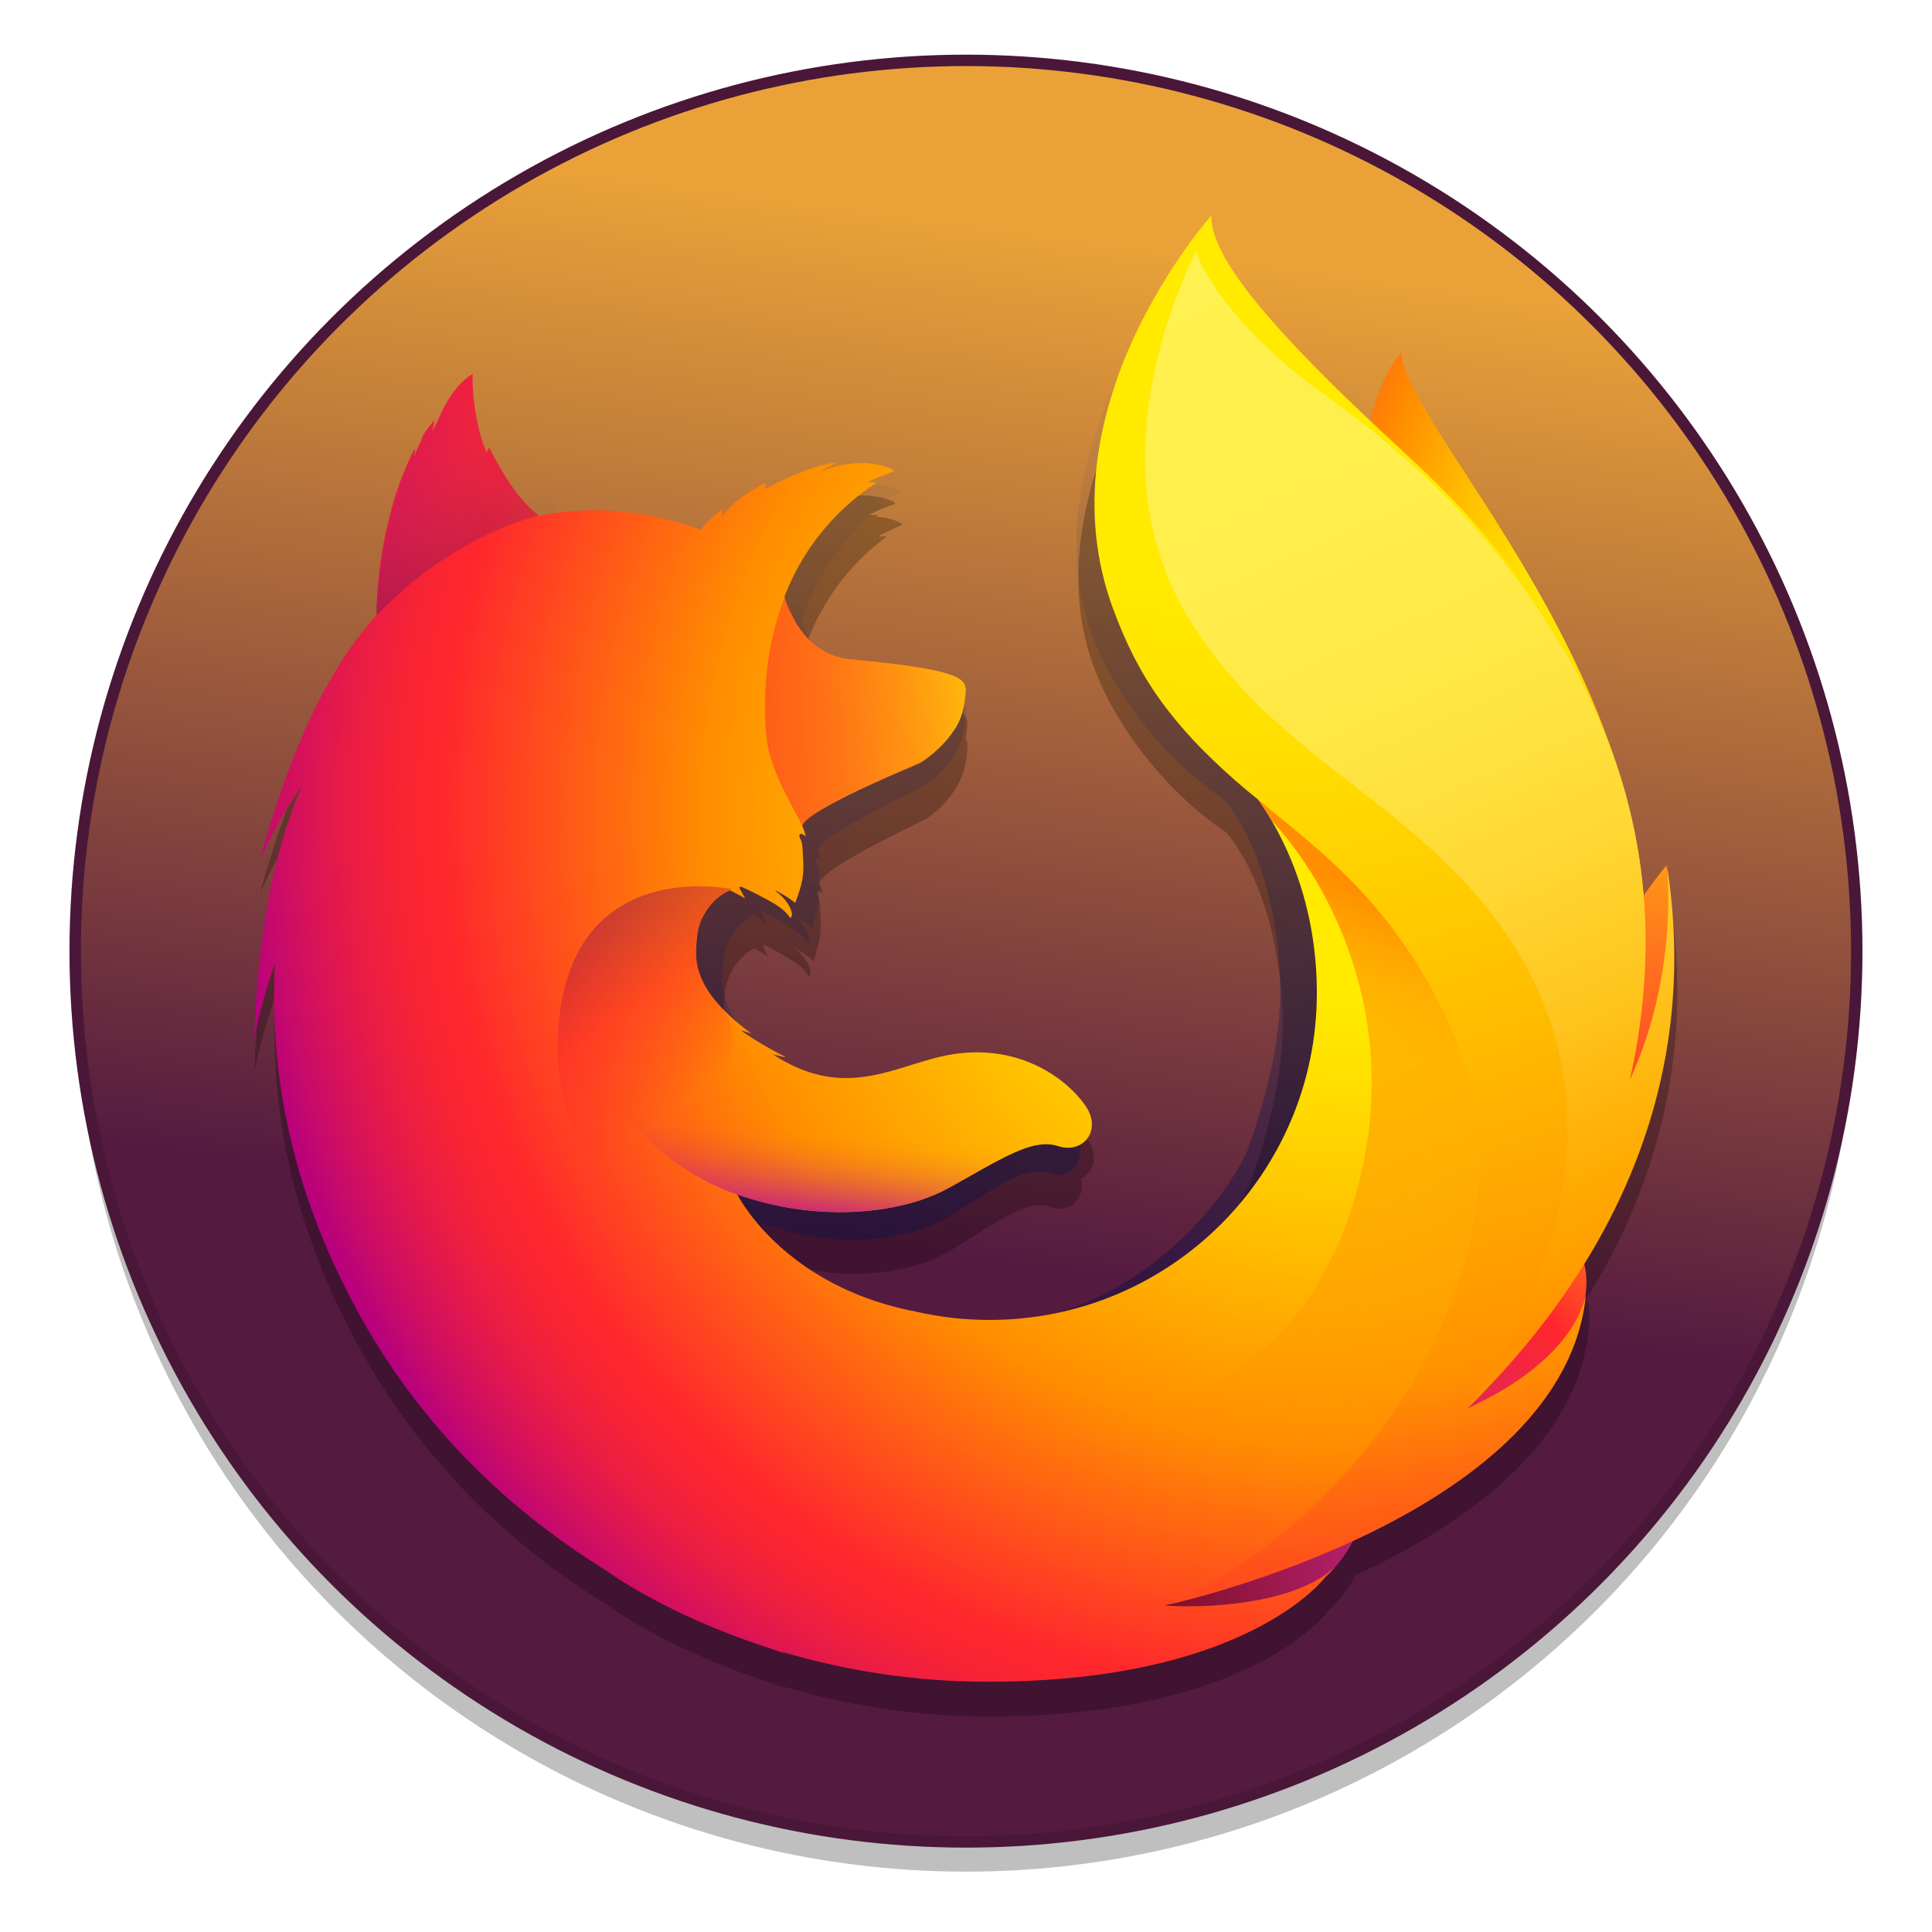 <?xml version="1.0" encoding="UTF-8" standalone="no"?>
<!-- Created with Inkscape (http://www.inkscape.org/) -->

<svg
   xmlns:dc="http://purl.org/dc/elements/1.1/"
   xmlns:cc="http://creativecommons.org/ns#"
   xmlns:rdf="http://www.w3.org/1999/02/22-rdf-syntax-ns#"
   xmlns:svg="http://www.w3.org/2000/svg"
   xmlns="http://www.w3.org/2000/svg"
   xmlns:sodipodi="http://sodipodi.sourceforge.net/DTD/sodipodi-0.dtd"
   xmlns:inkscape="http://www.inkscape.org/namespaces/inkscape"
   width="128"
   height="128"
   viewBox="0 0 33.867 33.867"
   version="1.1"
   id="svg8"
   sodipodi:docname="firefox-aurora-old.svg"
   inkscape:version="0.92.3 (2405546, 2018-03-11)">
  <defs
     id="defs2">
    <linearGradient
       id="linearGradient-5"
       y2="54.578"
       x2="43.477"
       y1="14.473"
       x1="48.894"
       gradientUnits="userSpaceOnUse"
       gradientTransform="matrix(0.446,0,0,0.446,-0.801,261.069)">
      <stop
         id="stop1087"
         offset="0%"
         stop-color="#01A2FC"
         style="stop-color:#eaa238;stop-opacity:1" />
      <stop
         id="stop1089"
         offset="100%"
         stop-color="#441A7E"
         style="stop-color:#551a40;stop-opacity:1" />
    </linearGradient>
    <radialGradient
       gradientUnits="userSpaceOnUse"
       gradientTransform="matrix(0.762,0.034,0.05,-1.12,11426.936,11262.421)"
       fy="9397.75"
       fx="-14403.608"
       r="450.875"
       cy="9397.75"
       cx="-14374.85"
       id="c">
      <stop
         id="stop2249"
         stop-color="#ffea00"
         offset=".045" />
      <stop
         id="stop2251"
         stop-color="#ffde00"
         offset=".12" />
      <stop
         id="stop2253"
         stop-color="#ffbf00"
         offset=".254" />
      <stop
         id="stop2255"
         stop-color="#ff8e00"
         offset=".429" />
      <stop
         id="stop2257"
         stop-color="#ff272d"
         offset=".769" />
      <stop
         id="stop2259"
         stop-color="#e0255a"
         offset=".872" />
      <stop
         id="stop2261"
         stop-color="#cc2477"
         offset=".953" />
      <stop
         id="stop2263"
         stop-color="#c42482"
         offset="1" />
    </radialGradient>
    <linearGradient
       gradientUnits="userSpaceOnUse"
       gradientTransform="matrix(1,0,0,-1,0,1026)"
       y2="921.034"
       y1="294.806"
       x2="384.211"
       x1="575.649"
       id="d">
      <stop
         id="stop2266"
         stop-opacity=".4"
         stop-color="#000f43"
         offset="0" />
      <stop
         id="stop2268"
         stop-opacity=".173"
         stop-color="#001962"
         offset=".485" />
      <stop
         id="stop2270"
         stop-opacity="0"
         stop-color="#002079"
         offset="1" />
    </linearGradient>
    <radialGradient
       gradientUnits="userSpaceOnUse"
       gradientTransform="matrix(1.219,0.123,0.123,-1.219,10197.618,10946.078)"
       r="266.886"
       cy="7620.007"
       cx="-8291.357"
       id="e">
      <stop
         id="stop2273"
         stop-color="#ffea00"
         offset=".003" />
      <stop
         id="stop2275"
         stop-color="#ff272d"
         offset=".497" />
      <stop
         id="stop2277"
         stop-color="#c42482"
         offset="1" />
    </radialGradient>
    <radialGradient
       gradientUnits="userSpaceOnUse"
       gradientTransform="matrix(1.219,0.123,0.123,-1.219,10197.618,10946.078)"
       r="445.678"
       cy="7875.919"
       cx="-8315.504"
       id="f">
      <stop
         id="stop2280"
         stop-color="#ffe900"
         offset=".003" />
      <stop
         id="stop2282"
         stop-color="#ffaf0e"
         offset=".157" />
      <stop
         id="stop2284"
         stop-color="#ff7a1b"
         offset=".316" />
      <stop
         id="stop2286"
         stop-color="#ff4e26"
         offset=".472" />
      <stop
         id="stop2288"
         stop-color="#ff2c2e"
         offset=".621" />
      <stop
         id="stop2290"
         stop-color="#ff1434"
         offset=".762" />
      <stop
         id="stop2292"
         stop-color="#ff0538"
         offset=".892" />
      <stop
         id="stop2294"
         stop-color="#ff0039"
         offset="1" />
    </radialGradient>
    <radialGradient
       gradientUnits="userSpaceOnUse"
       gradientTransform="matrix(1.219,0.123,0.123,-1.219,10197.618,10946.078)"
       r="408.958"
       cy="7462.783"
       cx="-8252.468"
       id="g">
      <stop
         id="stop2297"
         stop-color="#ff272d"
         offset=".003" />
      <stop
         id="stop2299"
         stop-color="#c42482"
         offset=".497" />
      <stop
         id="stop2301"
         stop-color="#620700"
         offset=".986" />
    </radialGradient>
    <radialGradient
       gradientUnits="userSpaceOnUse"
       gradientTransform="matrix(1,0,0,-1,0,1026)"
       fy="616.13"
       fx="778.167"
       r="782.18"
       cy="629.959"
       cx="750.189"
       id="h">
      <stop
         id="stop2304"
         stop-color="#ffea00"
         offset=".156" />
      <stop
         id="stop2306"
         stop-color="#ffde00"
         offset=".231" />
      <stop
         id="stop2308"
         stop-color="#ffbf00"
         offset=".365" />
      <stop
         id="stop2310"
         stop-color="#ff8e00"
         offset=".541" />
      <stop
         id="stop2312"
         stop-color="#ff272d"
         offset=".763" />
      <stop
         id="stop2314"
         stop-color="#f92433"
         offset=".796" />
      <stop
         id="stop2316"
         stop-color="#e91c45"
         offset=".841" />
      <stop
         id="stop2318"
         stop-color="#cf0e62"
         offset=".893" />
      <stop
         id="stop2320"
         stop-color="#b5007f"
         offset=".935" />
    </radialGradient>
    <radialGradient
       gradientUnits="userSpaceOnUse"
       gradientTransform="matrix(1,0,0,-1,0,1026)"
       r="923.615"
       cy="1022.711"
       cx="691.339"
       id="i">
      <stop
         id="stop2323"
         stop-color="#ffea00"
         offset=".279" />
      <stop
         id="stop2325"
         stop-color="#ffdd00"
         offset=".402" />
      <stop
         id="stop2327"
         stop-color="#ffba00"
         offset=".63" />
      <stop
         id="stop2329"
         stop-color="#ff9100"
         offset=".856" />
      <stop
         id="stop2331"
         stop-color="#ff6711"
         offset=".933" />
      <stop
         id="stop2333"
         stop-color="#ff4a1d"
         offset=".994" />
    </radialGradient>
    <linearGradient
       gradientUnits="userSpaceOnUse"
       gradientTransform="matrix(1.219,0.123,0.123,-1.219,10197.618,10946.078)"
       y2="7849.544"
       y1="7777.06"
       x2="-8689.652"
       x1="-8974.014"
       id="j">
      <stop
         id="stop2336"
         stop-opacity=".5"
         stop-color="#c42482"
         offset="0" />
      <stop
         id="stop2338"
         stop-opacity=".5"
         stop-color="#ff272d"
         offset=".474" />
      <stop
         id="stop2340"
         stop-opacity=".513"
         stop-color="#ff2c2c"
         offset=".486" />
      <stop
         id="stop2342"
         stop-opacity=".72"
         stop-color="#ff7a1a"
         offset=".675" />
      <stop
         id="stop2344"
         stop-opacity=".871"
         stop-color="#ffb20d"
         offset=".829" />
      <stop
         id="stop2346"
         stop-opacity=".964"
         stop-color="#ffd605"
         offset=".942" />
      <stop
         id="stop2348"
         stop-color="#ffe302"
         offset="1" />
    </linearGradient>
    <linearGradient
       gradientUnits="userSpaceOnUse"
       gradientTransform="matrix(0.995,0.1,0.1,-0.995,-306.431,2362.076)"
       y2="2278.032"
       y1="2138.185"
       x2="218.114"
       x1="272.686"
       id="k">
      <stop
         id="stop2351"
         stop-opacity=".6"
         stop-color="#891551"
         offset="0" />
      <stop
         id="stop2353"
         stop-opacity="0"
         stop-color="#c42482"
         offset="1" />
    </linearGradient>
    <linearGradient
       gradientUnits="userSpaceOnUse"
       gradientTransform="matrix(0.995,0.1,0.1,-0.995,172.704,801.664)"
       y2="230.39"
       y1="337.277"
       x2="143.363"
       x1="49.255"
       id="l">
      <stop
         id="stop2356"
         stop-opacity=".5"
         stop-color="#891551"
         offset=".005" />
      <stop
         id="stop2358"
         stop-opacity=".5"
         stop-color="#ff272d"
         offset=".484" />
      <stop
         id="stop2360"
         stop-opacity="0"
         stop-color="#ff272d"
         offset="1" />
    </linearGradient>
    <linearGradient
       gradientUnits="userSpaceOnUse"
       gradientTransform="matrix(0.995,0.1,0.1,-0.995,172.704,801.664)"
       y2="226.306"
       y1="151.525"
       x2="227.344"
       x1="227.277"
       id="m">
      <stop
         id="stop2363"
         stop-color="#c42482"
         offset="0" />
      <stop
         id="stop2365"
         stop-opacity=".81"
         stop-color="#c42482"
         offset=".083" />
      <stop
         id="stop2367"
         stop-opacity=".565"
         stop-color="#c42482"
         offset=".206" />
      <stop
         id="stop2369"
         stop-opacity=".362"
         stop-color="#c42482"
         offset=".328" />
      <stop
         id="stop2371"
         stop-opacity=".204"
         stop-color="#c42482"
         offset=".447" />
      <stop
         id="stop2373"
         stop-opacity=".091"
         stop-color="#c42482"
         offset=".562" />
      <stop
         id="stop2375"
         stop-opacity=".023"
         stop-color="#c42482"
         offset=".673" />
      <stop
         id="stop2377"
         stop-opacity="0"
         stop-color="#c42482"
         offset=".773" />
    </linearGradient>
    <linearGradient
       gradientUnits="userSpaceOnUse"
       gradientTransform="matrix(1,0,0,-1,0,1026)"
       y2="304.385"
       y1="987.88"
       x2="961.187"
       x1="655.531"
       id="n">
      <stop
         id="stop2380"
         stop-color="#fff14f"
         offset="0" />
      <stop
         id="stop2382"
         stop-color="#ffee4c"
         offset=".268" />
      <stop
         id="stop2384"
         stop-color="#ffe643"
         offset=".452" />
      <stop
         id="stop2386"
         stop-color="#ffd834"
         offset=".612" />
      <stop
         id="stop2388"
         stop-color="#ffc41e"
         offset=".757" />
      <stop
         id="stop2390"
         stop-color="#ffab02"
         offset=".892" />
      <stop
         id="stop2392"
         stop-color="#ffa900"
         offset=".902" />
      <stop
         id="stop2394"
         stop-color="#ffa000"
         offset=".949" />
      <stop
         id="stop2396"
         stop-color="#ff9100"
         offset="1" />
    </linearGradient>
    <linearGradient
       gradientUnits="userSpaceOnUse"
       gradientTransform="matrix(1,0,0,-1,0,1026)"
       y2="206.04"
       y1="594.79"
       x2="571.098"
       x1="715.885"
       id="o">
      <stop
         id="stop2399"
         stop-color="#ff8e00"
         offset="0" />
      <stop
         id="stop2401"
         stop-opacity=".858"
         stop-color="#ff8e00"
         offset=".04" />
      <stop
         id="stop2403"
         stop-opacity=".729"
         stop-color="#ff8e00"
         offset=".084" />
      <stop
         id="stop2405"
         stop-opacity=".628"
         stop-color="#ff8e00"
         offset=".13" />
      <stop
         id="stop2407"
         stop-opacity=".557"
         stop-color="#ff8e00"
         offset=".178" />
      <stop
         id="stop2409"
         stop-opacity=".514"
         stop-color="#ff8e00"
         offset=".227" />
      <stop
         id="stop2411"
         stop-opacity=".5"
         stop-color="#ff8e00"
         offset=".282" />
      <stop
         id="stop2413"
         stop-opacity=".478"
         stop-color="#ff8e00"
         offset=".389" />
      <stop
         id="stop2415"
         stop-opacity=".416"
         stop-color="#ff8e00"
         offset=".524" />
      <stop
         id="stop2417"
         stop-opacity=".314"
         stop-color="#ff8e00"
         offset=".676" />
      <stop
         id="stop2419"
         stop-opacity=".172"
         stop-color="#ff8e00"
         offset=".838" />
      <stop
         id="stop2421"
         stop-opacity="0"
         stop-color="#ff8e00"
         offset="1" />
    </linearGradient>
  </defs>
  <sodipodi:namedview
     id="base"
     pagecolor="#ffffff"
     bordercolor="#666666"
     borderopacity="1.0"
     inkscape:pageopacity="0.0"
     inkscape:pageshadow="2"
     inkscape:zoom="2.3898"
     inkscape:cx="81.652751"
     inkscape:cy="51.627763"
     inkscape:document-units="mm"
     inkscape:current-layer="layer1"
     showgrid="false"
     inkscape:window-width="1529"
     inkscape:window-height="837"
     inkscape:window-x="71"
     inkscape:window-y="27"
     inkscape:window-maximized="1"
     units="px" />
  <g
     inkscape:label="Layer 1"
     inkscape:groupmode="layer"
     id="layer1"
     transform="translate(0,-263.133)">
    <circle
       r="15.615"
       cy="280.327"
       cx="16.933"
       id="circle2920"
       style="opacity:0.25;fill:#000000;fill-rule:evenodd;stroke:none;stroke-width:0.446" />
    <circle
       style="fill:url(#linearGradient-5);fill-rule:evenodd;stroke:#4a1738;stroke-width:0.2;stroke-miterlimit:4;stroke-dasharray:none;stroke-opacity:1"
       id="Oval-2"
       cx="16.933"
       cy="279.806"
       r="15.615" />
    <path
       style="opacity:0.25;isolation:isolate;fill:#000000;stroke-width:0.026"
       d="m 21.272,267.472 c 0,0 -0.53,0.596 -1.051,1.541 -0.205,0.355 -0.414,0.784 -0.589,1.282 -0.562,1.226 -1.019,2.843 -0.506,4.394 0.382,1.156 1.348,2.355 2.358,3.027 0.044,0.05 0.602,0.654 0.866,2.02 0.272,1.408 0.131,2.509 -0.432,4.134 -0.596,1.283 -2.028,2.55 -3.464,2.897 -0.349,0.066 -0.708,0.102 -1.076,0.102 -0.432,0 -0.863,-0.047 -1.284,-0.144 -0.532,-0.101 -0.982,-0.264 -1.363,-0.453 -0.614,-0.403 -1.063,-0.776 -1.384,-1.124 1.21,0.482 2.55,0.383 3.362,-0.122 0.822,-0.508 1.318,-0.885 1.721,-0.735 0.327,0.123 0.595,-0.15 0.521,-0.497 0.221,-0.111 0.318,-0.399 0.104,-0.698 -0.309,-0.44 -1.109,-1.072 -2.3,-0.897 -0.911,0.133 -1.745,0.779 -2.936,0.151 -0.076,-0.039 -0.152,-0.084 -0.225,-0.131 -0.078,-0.047 0.256,0.071 0.178,0.018 -0.207,-0.1 -0.527,-0.292 -0.675,-0.399 -0.011,-0.013 -0.022,-0.025 -0.032,-0.038 0.047,0.013 0.135,0.043 0.122,0.031 -0.096,-0.071 -0.171,-0.137 -0.25,-0.204 -0.315,-0.477 -0.254,-0.831 -0.231,-1.08 0.026,-0.28 0.209,-0.641 0.518,-0.788 0.149,0.081 0.241,0.144 0.241,0.144 0,0 -0.063,-0.13 -0.097,-0.198 0.013,-0.005 0.024,-0.002 0.037,-0.008 0.123,0.06 0.392,0.212 0.534,0.306 0.186,0.131 0.243,0.246 0.243,0.246 0,0 0.05,-0.026 0.013,-0.141 -0.013,-0.047 -0.068,-0.196 -0.254,-0.346 h 0.01 c 0.11,0.063 0.215,0.134 0.311,0.215 0.052,-0.188 0.144,-0.385 0.123,-0.735 -0.013,-0.246 -0.008,-0.311 -0.05,-0.406 -0.039,-0.081 0.021,-0.112 0.089,-0.029 -0.01,-0.065 -0.032,-0.131 -0.058,-0.194 v -0.005 c 0.084,-0.293 1.784,-1.06 1.91,-1.149 0.204,-0.144 0.374,-0.329 0.5,-0.544 0.094,-0.152 0.165,-0.361 0.183,-0.683 0.003,-0.054 -0.003,-0.105 -0.034,-0.152 0.015,-0.076 0.026,-0.157 0.031,-0.25 0,0 0,-5.5e-4 0,-5.5e-4 0.002,-0.033 -0.002,-0.063 -0.01,-0.093 -0.006,-0.021 -0.014,-0.041 -0.029,-0.06 -0.005,-0.006 -0.012,-0.012 -0.017,-0.018 -0.015,-0.016 -0.033,-0.031 -0.056,-0.046 -0.01,-0.006 -0.018,-0.013 -0.03,-0.02 -0.03,-0.017 -0.069,-0.033 -0.112,-0.049 -0.159,-0.06 -0.427,-0.117 -0.844,-0.174 -0.017,-0.002 -0.034,-0.004 -0.051,-0.006 -0.239,-0.032 -0.51,-0.064 -0.858,-0.096 -0.029,-0.003 -0.056,-0.008 -0.083,-0.013 -0.022,-0.003 -0.045,-0.007 -0.067,-0.011 -0.038,-0.008 -0.074,-0.018 -0.11,-0.029 -0.007,-0.002 -0.014,-0.004 -0.021,-0.006 -0.183,-0.062 -0.329,-0.165 -0.449,-0.283 -0.023,-0.051 -0.045,-0.101 -0.068,-0.15 -0.029,-0.071 -0.05,-0.146 -0.068,-0.22 0.28,-0.808 0.753,-1.491 1.449,-2.007 0.037,-0.034 -0.152,0.008 -0.112,-0.026 0.044,-0.039 0.332,-0.157 0.387,-0.183 0.056,-0.027 -0.19,-0.138 -0.455,-0.148 0.009,-0.006 0.017,-0.013 0.026,-0.018 0.042,-0.034 -0.167,0.007 -0.125,-0.026 0.05,-0.039 0.369,-0.154 0.429,-0.181 0.073,-0.031 -0.314,-0.178 -0.659,-0.144 -0.351,0.034 -0.424,0.073 -0.61,0.144 0.078,-0.068 0.325,-0.16 0.267,-0.16 -0.377,0.052 -0.845,0.249 -1.245,0.471 0,-0.039 0.007,-0.079 0.023,-0.112 -0.186,0.071 -0.644,0.358 -0.777,0.599 0.005,-0.047 0.008,-0.095 0.008,-0.142 -0.141,0.105 -0.269,0.225 -0.382,0.359 l -0.008,0.005 c -0.94,-0.333 -1.78,-0.397 -2.51,-0.294 -0.057,-0.101 -0.121,-0.224 -0.203,-0.406 -0.027,-0.07 -0.021,-0.032 -0.011,0.008 -0.102,0.08 -0.218,0.164 -0.327,0.247 -0.046,-0.049 -0.092,-0.096 -0.145,-0.163 -0.022,-0.028 -0.049,-0.07 -0.072,-0.102 -0.053,-0.071 -0.105,-0.141 -0.162,-0.23 -0.049,-0.079 -0.102,-0.169 -0.156,-0.267 -0.037,-0.068 -0.073,-0.138 -0.11,-0.214 -0.003,-0.006 -0.007,-0.008 -0.01,-0.009 -0.02,-0.02 -0.034,0.066 -0.05,0.066 -0.001,-10e-4 -0.003,-10e-4 -0.004,-0.004 -0.157,-0.361 -0.251,-0.947 -0.228,-1.361 0,0 -0.01,0.006 -0.012,0.007 1.224e-4,-0.004 -6.812e-4,-0.008 -5.41e-4,-0.012 0,0 -0.321,0.146 -0.588,0.761 -0.042,0.093 -0.068,0.143 -0.095,0.197 0.006,-0.05 0.028,-0.158 0.022,-0.148 -0.004,0.006 -0.013,0.016 -0.018,0.023 8.319e-4,-0.006 0.006,-0.029 0.005,-0.027 -0.047,0.079 -0.167,0.188 -0.22,0.329 -0.032,0.09 -0.072,0.155 -0.104,0.253 0.003,-0.047 0.007,-0.099 0.002,-0.085 -0.008,0.016 -0.015,0.033 -0.023,0.049 0.001,-0.029 0.002,-0.052 -0.003,-0.04 -0.126,0.254 -0.233,0.512 -0.322,0.779 -0.12,0.393 -0.251,0.915 -0.308,1.561 -0.034,0.287 -0.043,0.489 -0.034,0.555 -3.83e-4,0.008 2.146e-4,0.019 -5.41e-4,0.028 -0.34,0.387 -0.573,0.717 -0.66,0.887 -0.44,0.68 -0.924,1.737 -1.395,3.414 0.209,-0.458 0.458,-0.895 0.746,-1.308 -0.39,0.89 -0.769,2.284 -0.843,4.435 0.094,-0.445 0.217,-0.884 0.364,-1.314 -0.068,1.434 0.099,3.211 1.005,5.217 0.539,1.18 1.776,3.574 4.804,5.444 0,0 1.031,0.767 2.8,1.342 0.131,0.047 0.264,0.095 0.397,0.139 -0.042,-0.018 -0.084,-0.034 -0.123,-0.055 1.177,0.353 2.402,0.534 3.632,0.534 4.584,0.002 5.934,-1.836 5.934,-1.836 0.217,-0.207 0.383,-0.424 0.487,-0.64 1.877,-0.866 3.905,-2.266 4.095,-4.342 -0.002,0.011 -0.008,0.044 -0.02,0.091 0.038,-0.223 0.034,-0.429 -0.014,-0.609 1.304,-2.104 1.86,-4.463 1.451,-7.017 0,0 0.005,0.084 0.007,0.11 -0.006,-0.035 -0.015,-0.091 -0.015,-0.091 0,0 -0.159,0.185 -0.399,0.527 -0.069,-0.836 -0.248,-1.707 -0.579,-2.596 -1.163,-3.355 -3.671,-6.025 -3.671,-6.95 -0.243,0.283 -0.434,0.706 -0.542,1.212 -2.157,-2.039 -2.802,-3.018 -2.802,-3.609 z"
       id="path1168"
       inkscape:connector-curvature="0" />
    <g
       style="isolation:isolate;enable-background:new"
       id="g2482"
       transform="matrix(0.128,0,0,0.128,0.528,263.389)">
      <path
         style="fill:url(#c)"
         inkscape:connector-curvature="0"
         class="st0"
         d="m 805.3,93.6 c -23.9,27.9 -35.1,90.6 -10.8,154.3 24.3,63.7 61.5,49.8 84.7,114.7 30.6,85.6 16.4,200.6 16.4,200.6 0,0 36.8,106.6 62.5,-6.6 56.7,-212.9 -152.8,-410.7 -152.8,-463 z"
         transform="matrix(0.204,0,0,0.204,23.543,27.13)"
         id="path2456" />
      <path
         style="fill:url(#d)"
         inkscape:connector-curvature="0"
         class="st1"
         d="m 845.7,805.6 c -9.6,6.8 -19.7,12.8 -30.1,18.2 13.9,-20.3 26.6,-41.3 38.3,-63 9.5,-10.5 18.1,-20.6 25.2,-31.7 3.4,-5.4 7.3,-12.1 11.4,-19.8 24.9,-44.9 52.4,-117.6 53.2,-192.2 v -5.6 c 0.1,-18.7 -1.8,-37.4 -5.7,-55.7 0.2,1.4 0.4,2.9 0.6,4.3 l -0.6,-3.3 c 0.4,2 0.7,4 1,6 5.1,43.2 1.5,85.4 -16.7,116.4 -0.3,0.5 -0.6,0.9 -0.9,1.3 9.4,-47.2 12.6,-99.4 2.1,-151.6 0,0 -4.2,-25.4 -35.4,-102.4 -18,-44.4 -49.8,-80.7 -78,-107.2 C 785.4,188.8 763,168.3 750.6,155.2 724.8,128 714,107.6 709.5,94.3 c -3.9,-1.9 -53.1,-49.8 -57,-51.6 -21.5,33.4 -89.2,137.7 -57,235.1 14.6,44.2 51.5,90 90.1,115.7 1.7,1.9 23,25 33.1,77.2 10.4,53.8 5,95.9 -16.5,158 -25.3,54.5 -90.1,108.4 -150.7,113.9 -129.7,11.8 -177.1,-65.1 -177.1,-65.1 46.3,18.5 97.6,14.7 128.7,-4.6 31.4,-19.4 50.4,-33.8 65.8,-28.1 15.2,5.7 27.3,-10.8 16.4,-27.8 -17.1,-26.4 -48.4,-40 -79.4,-34.6 -31.4,5.1 -60.2,30 -101.4,5.9 -2.7,-1.5 -5.2,-3.2 -7.7,-5.1 -2.7,-1.8 8.8,2.7 6.1,0.7 -8,-4.4 -22.2,-13.8 -25.9,-17.2 -0.6,-0.6 6.2,2.2 5.6,1.6 -38.5,-31.7 -33.7,-53.1 -32.5,-66.6 1,-10.7 8,-24.5 19.8,-30.1 5.7,3.1 9.2,5.5 9.2,5.5 0,0 -2.4,-5 -3.7,-7.6 0.5,-0.2 0.9,-0.1 1.4,-0.3 4.7,2.3 15,8.1 20.4,11.7 7.1,5 9.3,9.4 9.3,9.4 0,0 1.9,-1 0.5,-5.4 -0.5,-1.8 -2.6,-7.5 -9.7,-13.2 h 0.4 c 4.2,2.4 8.2,5.1 11.9,8.2 2,-7.2 5.5,-14.7 4.7,-28.1 -0.5,-9.4 -0.3,-11.9 -1.9,-15.5 -1.5,-3.1 0.8,-4.3 3.4,-1.1 -0.4,-2.5 -1.2,-5 -2.2,-7.4 v -0.2 c 3.2,-11.2 68.2,-40.5 73,-43.9 7.8,-5.5 14.3,-12.6 19.1,-20.8 3.6,-5.8 6.3,-13.8 7,-26.1 0.4,-8.8 -3.8,-14.7 -69.5,-21.6 -18,-1.8 -28.5,-14.8 -34.5,-26.8 -1.1,-2.6 -2.2,-4.9 -3.3,-7.3 -1.1,-2.7 -1.9,-5.6 -2.6,-8.4 10.7,-30.9 28.8,-57 55.4,-76.7 1.4,-1.3 -5.8,0.3 -4.3,-1 1.7,-1.5 12.7,-6 14.8,-7 2.5,-1.2 -10.9,-6.9 -22.7,-5.5 -12.1,1.4 -14.6,2.8 -21.1,5.5 2.7,-2.7 11.2,-6.1 9.2,-6.1 -13,2 -29.2,9.6 -43,18.1 0,-1.5 0.3,-3 0.8,-4.3 -6.4,2.7 -22.3,13.8 -26.9,23.1 0.2,-1.8 0.3,-3.6 0.3,-5.4 -4.9,4.1 -9.3,8.7 -13.2,13.8 l -0.2,0.2 c -37.4,-15.1 -70.2,-16 -98.1,-9.3 -6.1,-6.1 -9.1,-1.6 -22.9,-32.1 -0.9,-1.8 0.7,1.8 0,0 -2.3,-5.9 1.4,7.9 0,0 -23.3,18.4 -53.9,39.2 -68.6,53.9 -0.2,0.6 17.2,-4.9 0,0 -6,1.7 -5.6,5.3 -6.5,37.5 -0.2,2.4 0,5.2 -0.2,7.4 -11.7,15 -19.7,27.6 -22.8,34.2 -15.2,26.2 -31.9,67 -48.1,131.6 7.2,-17.5 15.8,-34.4 25.8,-50.4 C 97,434.5 84,488.3 81.4,571.1 c 3.3,-17.1 7.4,-34 12.5,-50.7 -3.2,68.7 8.7,137.4 34.7,201.1 9.3,22.8 24.8,57.5 51,95.4 C 261.9,904 378.3,958 507.2,958 641.8,958 762.6,899.1 845.7,805.6 Z"
         transform="matrix(0.204,0,0,0.204,23.543,27.13)"
         id="path2458" />
      <path
         style="fill:url(#e)"
         inkscape:connector-curvature="0"
         class="st2"
         d="M 746.1,868.7 C 909,849.8 981.1,682 888.5,678.7 804.8,676 669,877.6 746.1,868.7 Z"
         transform="matrix(0.204,0,0,0.204,23.543,27.13)"
         id="path2460" />
      <path
         style="fill:url(#f)"
         inkscape:connector-curvature="0"
         class="st3"
         d="M 900.2,644.4 C 1012.3,579.2 983,438.3 983,438.3 c 0,0 -43.2,50.2 -72.6,130.3 -29,79.4 -77.6,115.2 -10.2,75.8 z"
         transform="matrix(0.204,0,0,0.204,23.543,27.13)"
         id="path2462" />
      <path
         style="fill:url(#g)"
         inkscape:connector-curvature="0"
         class="st4"
         d="M 544.5,952.1 C 700.7,1002 835,878.9 752.2,837.8 677,800.7 470.3,928.5 544.5,952.1 Z"
         transform="matrix(0.204,0,0,0.204,23.543,27.13)"
         id="path2464" />
      <path
         style="fill:url(#h)"
         inkscape:connector-curvature="0"
         class="st5"
         d="m 911.8,704.2 c 3.8,-5.4 8.9,-22.5 13.5,-30.2 27.6,-44.5 27.8,-80 27.8,-80.8 C 969.8,510 968.2,476 958,413.2 949.7,362.6 913.7,290.1 882.4,255.2 850.2,219.2 872.9,231 841.7,204.7 814.4,174.4 787.9,144.4 773.4,132.3 669.2,45.1 671.6,26.6 673.6,23.4 c -0.3,0.4 -0.8,0.9 -1.5,1.6 -1.2,-4.9 -2.1,-9.1 -2.1,-9.1 0,0 -57,57 -69,152 -7.8,62 15.4,126.7 49,168 17.5,21.4 37.3,40.9 59,58 25.4,36.5 39.4,81.5 39.4,129.9 0,121.2 -98.3,219.5 -219.7,219.5 -16.5,0 -33,-1.8 -49.1,-5.5 C 422.4,726.9 389.3,698 372.8,678.4 363.4,667.2 359.3,659 359.3,659 c 51.3,18.4 108,14.5 142.5,-4.5 34.7,-19.3 55.8,-33.5 72.8,-27.9 16.8,5.6 30.2,-10.7 18.2,-27.5 -11.8,-16.8 -42.4,-41 -87.9,-34.3 -34.8,5.1 -66.7,29.8 -112.2,5.8 -2.9,-1.5 -5.8,-3.2 -8.6,-5 -3,-1.8 9.8,2.7 6.8,0.7 -8.9,-4.3 -24.6,-13.7 -28.6,-17.1 -0.7,-0.6 6.9,2.2 6.2,1.6 -42.6,-31.4 -37.3,-52.7 -36,-66 1.1,-10.7 8.8,-24.3 21.9,-29.9 6.3,3.1 10.2,5.4 10.2,5.4 0,0 -2.7,-4.9 -4.1,-7.5 0.5,-0.2 1,-0.1 1.5,-0.3 5.2,2.2 16.6,8 22.6,11.6 7.8,4.9 10.3,9.4 10.3,9.4 0,0 2.1,-1 0.5,-5.3 -0.6,-1.8 -2.9,-7.4 -10.7,-13.1 h 0.5 c 4.6,2.3 9,5.1 13.1,8.2 2.2,-7.1 6.1,-14.6 5.3,-27.9 -0.5,-9.4 -0.3,-11.8 -2.1,-15.4 -1.6,-3.1 0.9,-4.3 3.8,-1.1 -0.5,-2.5 -1.3,-5 -2.4,-7.3 v -0.2 c 3.6,-11.1 75.5,-40.1 80.8,-43.5 8.4,-5.3 15.7,-12.3 21.2,-20.6 4,-5.7 7,-13.7 7.7,-25.9 0.2,-5.5 -1.4,-9.8 -20.5,-14 -11.4,-2.5 -29.1,-4.9 -56.4,-7.5 -19.9,-1.8 -31.6,-14.7 -38.2,-26.6 -1.2,-2.6 -2.4,-4.9 -3.7,-7.2 -1.2,-2.7 -2.1,-5.5 -2.8,-8.4 11.9,-31.2 33.4,-57.8 61.3,-76.1 1.6,-1.3 -6.4,0.3 -4.8,-1 1.9,-1.5 14.1,-5.9 16.4,-6.9 2.8,-1.2 -12,-6.8 -25.2,-5.5 -13.4,1.3 -16.2,2.8 -23.3,5.5 3,-2.6 12.4,-6.1 10.2,-6.1 -14.4,2 -32.3,9.5 -47.6,18 0,-1.5 0.3,-3 0.9,-4.3 -7.1,2.7 -24.6,13.7 -29.7,22.9 0.2,-1.8 0.3,-3.6 0.3,-5.4 -5.4,4 -10.3,8.6 -14.6,13.7 l -0.3,0.2 C 293.1,198 256.7,197 226,203.7 c -6.7,-6.1 -17.6,-15.2 -32.9,-45.4 -1,-1.8 -1.6,3.8 -2.4,2 -6,-13.8 -9.6,-36.4 -9,-52 0,0 -12.3,5.6 -22.5,29.1 -1.9,4.2 -3.1,6.5 -4.3,8.9 -0.6,0.7 1.3,-7.7 1,-7.2 -1.8,3 -6.4,7.2 -8.4,12.6 -1.4,4 -3.3,6.3 -4.6,11.3 l -0.3,0.5 c -0.1,-1.5 0.4,-6.1 0,-5.1 -4.8,9.7 -8.9,19.6 -12.3,29.8 -5.5,18 -11.9,42.6 -12.9,74.6 -0.2,2.4 0,5.1 -0.2,7.3 -13,14.8 -21.9,27.4 -25.2,33.9 -16.8,26 -35.3,66.4 -53.3,130.5 8,-17.5 17.5,-34.2 28.5,-50 -14.9,34 -29.4,87.3 -32.2,169.5 3.6,-17 8.3,-33.8 13.9,-50.2 -2.6,54.8 3.8,122.7 38.4,199.4 20.6,45.1 67.9,136.6 183.6,208.1 0,0 39.4,29.3 107,51.3 5,1.8 10.1,3.6 15.2,5.3 -1.6,-0.7 -3.2,-1.3 -4.7,-2.1 45,13.5 91.8,20.4 138.8,20.4 C 702.4,986.3 754,916 754,916 c 0,0 -0.2,0.1 -0.5,0.4 2.5,-2.3 4.9,-4.7 7.1,-7.3 -27.6,26.1 -90.7,27.8 -114.3,25.9 40.2,-11.8 66.7,-21.8 118.2,-41.5 6,-2.2 12.2,-4.8 18.5,-7.6 l 2.1,-0.9 c 1.2,-0.6 2.5,-1.1 3.7,-1.7 25.1,-11.8 48.7,-26.6 70.3,-44 51.7,-41.3 62.9,-81.6 68.8,-108.1 -0.8,2.5 -3.4,8.5 -5.2,12.3 -13.3,28.5 -42.8,46 -74.9,60.9 15.3,-20 29.4,-40.9 42.4,-62.4 10.6,-10.6 13.8,-26.9 21.6,-37.8 z"
         transform="matrix(0.204,0,0,0.204,23.543,27.13)"
         id="path2466" />
      <path
         style="fill:url(#i)"
         inkscape:connector-curvature="0"
         class="st6"
         d="m 848.9,803 c 21.1,-23.2 40,-49.8 54.3,-80 36.9,-77.6 94,-206.6 49,-341.3 C 916.8,275.2 868,217 806.1,160.1 705.6,67.8 677.5,26.5 677.5,2 c 0,0 -116.1,129.4 -65.7,264.4 50.4,135 153.5,130 221.7,270.9 80.3,165.7 -64.9,346.6 -185,397.2 7.4,-1.6 267,-60.4 280.6,-208.9 -0.4,2.7 -6.3,43.8 -80.2,77.4 z"
         transform="matrix(0.204,0,0,0.204,23.543,27.13)"
         id="path2468" />
      <path
         style="fill:url(#j)"
         inkscape:connector-curvature="0"
         class="st7"
         d="m 512.6,321.4 c 0.4,-8.8 -4.2,-14.7 -76.7,-21.5 -29.8,-2.8 -41.3,-30.3 -44.7,-41.9 -10.6,27.6 -15,56.5 -12.6,91.5 1.6,22.9 17,47.5 24.4,62 0,0 1.6,-2.1 2.4,-2.9 13.9,-14.4 71.9,-36.4 77.4,-39.5 5.9,-3.9 28.8,-20.7 29.8,-47.7 z"
         transform="matrix(0.204,0,0,0.204,23.543,27.13)"
         id="path2470" />
      <path
         style="fill:url(#k)"
         inkscape:connector-curvature="0"
         class="st8"
         d="m 193.3,158.5 c -1,-1.8 -1.6,3.8 -2.4,2 -6,-13.8 -9.6,-36.2 -8.7,-52 0,0 -12.3,5.6 -22.5,29.1 -1.9,4.2 -3.1,6.5 -4.3,8.9 -0.6,0.7 1.3,-7.7 1,-7.2 -1.8,3 -6.4,7.2 -8.3,12.4 -1.7,4.2 -3.3,6.5 -4.6,11.8 -0.4,1.4 0.4,-6.3 0.1,-5.4 C 119.7,203.7 115.2,273 117.7,270 168.2,216.1 226,203.3 226,203.3 c -6.1,-4.5 -19.5,-17.6 -32.7,-44.8 z"
         transform="matrix(0.204,0,0,0.204,23.543,27.13)"
         id="path2472" />
      <path
         style="fill:url(#l)"
         inkscape:connector-curvature="0"
         class="st9"
         d="M 384.8,722.1 C 315.1,692.3 235.8,650.3 238.8,555 242.9,429.3 356,454.2 356,454.2 c -4.3,1 -15.7,9.2 -19.7,17.8 -4.3,10.8 -12.1,35.3 11.6,60.9 37.1,40.2 -76.2,95.4 98.7,199.6 4.3,2.4 -41.1,-1.5 -61.8,-10.4 z"
         transform="matrix(0.204,0,0,0.204,23.543,27.13)"
         id="path2474" />
      <path
         style="fill:url(#m)"
         inkscape:connector-curvature="0"
         class="st10"
         d="m 360.1,659.5 c 49.4,17.2 107,14.2 141.5,-4.9 23.1,-12.9 52.7,-33.4 70.9,-28.4 -15.8,-6.2 -27.7,-9.2 -42.1,-9.9 -2.4,0 -5.4,-0.1 -8,-0.3 -5.3,0 -10.5,0.3 -15.8,0.9 -8.9,0.8 -18.8,6.4 -27.7,5.5 -0.5,0 8.7,-3.8 8,-3.6 -4.8,1 -9.9,1.2 -15.4,1.9 -3.5,0.4 -6.4,0.8 -9.9,1 -103,8.7 -190,-55.8 -190,-55.8 -7.5,25 33.1,74.3 88.5,93.6 z"
         transform="matrix(0.204,0,0,0.204,23.543,27.13)"
         id="path2476" />
      <path
         style="fill:url(#n)"
         inkscape:connector-curvature="0"
         class="st11"
         d="m 848.7,803.6 c 104.2,-102.3 156.9,-226.6 134.6,-366 0,0 8.9,71.5 -24.8,144.6 16.2,-71.4 18.1,-160.1 -25,-252 C 876,207.6 781.5,143 745.4,116.1 690.7,75.3 668,33.8 667.6,25.2 c -16.3,33.5 -65.8,148.2 -5.3,247 56.6,92.6 145.9,120 208.3,204.9 115.1,156.6 -21.9,326.5 -21.9,326.5 z"
         transform="matrix(0.204,0,0,0.204,23.543,27.13)"
         id="path2478" />
      <path
         style="fill:url(#o)"
         inkscape:connector-curvature="0"
         class="st12"
         d="M 833.8,537.6 C 797.4,462.4 752,429.5 709,394 c 5,7 6.2,9.5 9,14 37.8,40.3 93.6,138.7 53.1,262.1 C 694.9,902.5 390,793.1 358,762.3 370.9,896.8 596,961.1 742.6,873.9 826,795 893.5,660.8 833.8,537.6 Z"
         transform="matrix(0.204,0,0,0.204,23.543,27.13)"
         id="path2480" />
    </g>
  </g>
</svg>
